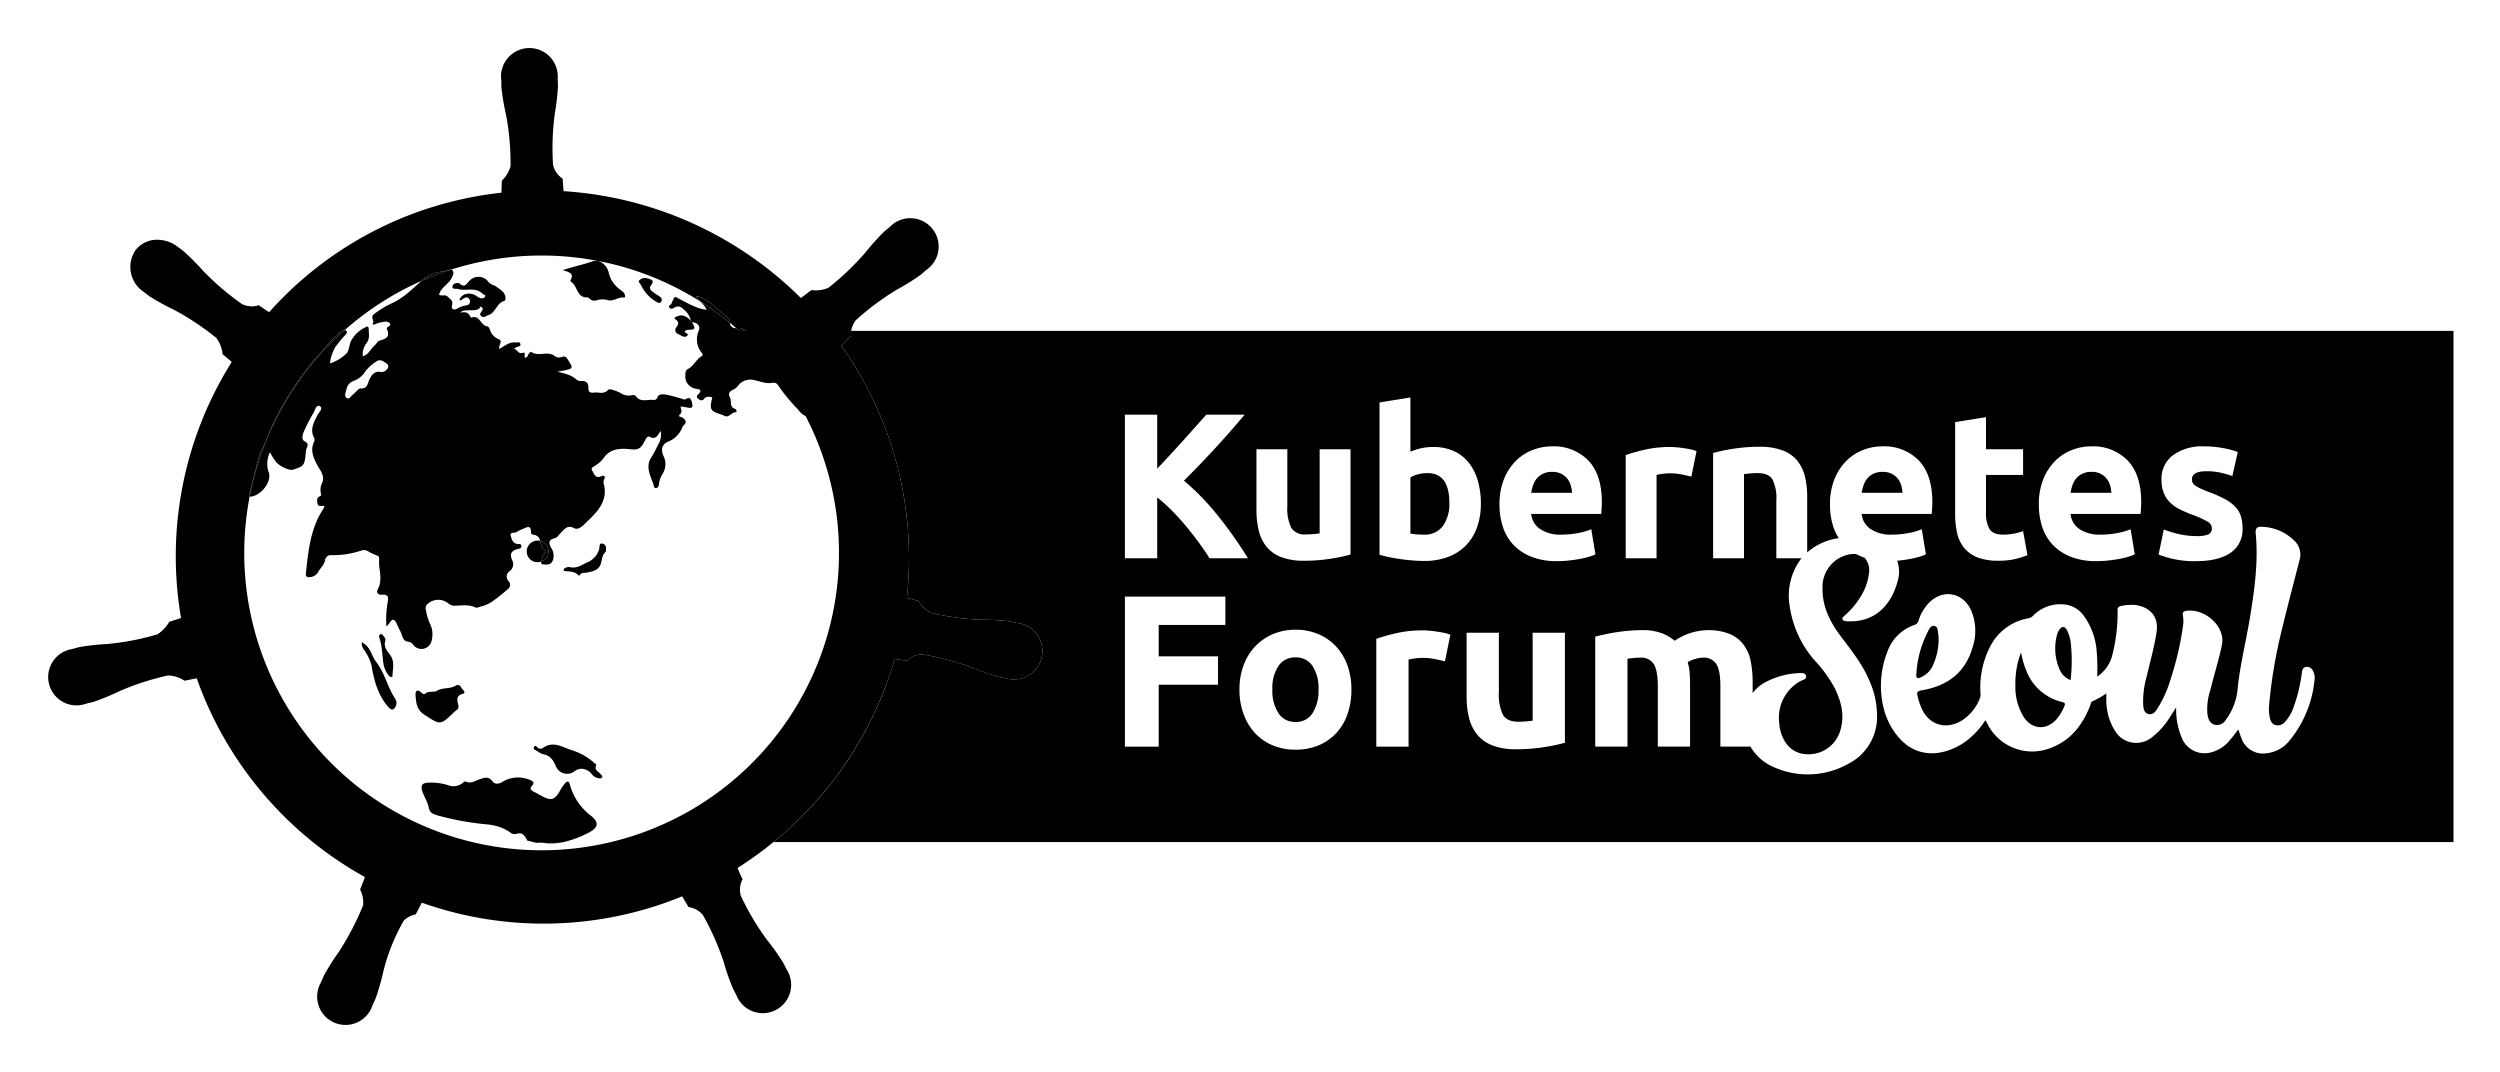 <svg xmlns="http://www.w3.org/2000/svg" role="img" viewBox="-3.33 -7.83 589.16 252.66"><path d="M81.915 143.532c2.074.964 2.221 3.091 3.334 4.514 2.113 2.701 2.757 6.151 4.656 8.96a1.845 1.845 0 01-.427 2.206c-.475.498-1.099-.171-1.522-.685-2.308-2.799-3.157-6.087-3.753-9.604a11.628 11.628 0 00-1.698-3.579 2.548 2.548 0 01-.59-1.813zm7.246 7.707c.072.224-.014.456-.245.471a.7.7 0 01-.537-.237 6.414 6.414 0 01-1.289-2.555c-.358-2.156-.299-4.377-1.023-6.476-.11-.318-.082-.678.286-.815.296-.111.474.162.645.366.281.336.618.758.486 1.146-.454 1.334.305 2.327.994 3.189 1.235 1.546.807 3.225.683 4.911zm243.064-33.073a5.228 5.228 0 004.492-2.051 8.917 8.917 0 001.514-5.42v0q0-7.032-5.176-7.032a8.598 8.598 0 00-2.222.293 6.339 6.339 0 00-1.783.733v13.233q.537.098 1.367.171.83.073 1.807.073zm112.479-11.67a4.532 4.532 0 00-.83-1.563 4.432 4.432 0 00-1.416-1.123 4.614 4.614 0 00-2.124-.44 4.891 4.891 0 00-2.1.415 4.344 4.344 0 00-1.465 1.099 4.934 4.934 0 00-.903 1.587 10.414 10.414 0 00-.464 1.831h9.62a7.624 7.624 0 00-.317-1.806zm-77.884 0a4.509 4.509 0 00-.829-1.563 4.433 4.433 0 00-1.416-1.123 4.616 4.616 0 00-2.125-.44 4.889 4.889 0 00-2.099.415 4.332 4.332 0 00-1.465 1.099 4.934 4.934 0 00-.903 1.587 10.414 10.414 0 00-.464 1.831h9.62a7.502 7.502 0 00-.319-1.806zM481.308 161.679a12.193 12.193 0 001.844-3.041c.334-.709.067-.884-.586-1.049a12.006 12.006 0 01-8.078-6.675 20.751 20.751 0 01-1.527-5.003 19.977 19.977 0 00-1.333 7.618 13.508 13.508 0 001.983 7.642c1.978 2.956 5.318 3.16 7.697.507zm-33.03-10.513c-.058.83.256.932.908.689a5.458 5.458 0 002.853-2.582 14.496 14.496 0 001.485-6.438 7.862 7.862 0 00-.072-1.186c-.149-.735-.02-1.795-.924-1.96-.873-.16-1.248.798-1.6 1.469a24.925 24.925 0 00-2.65 10.008zm36.353 1.284v0a38.327 38.327 0 00.089-8.279 9.468 9.468 0 00-.898-3.426c-.558-1.062-1.297-1.08-1.914-.06a4.249 4.249 0 00-.48 1.123 12.305 12.305 0 00.495 7.828 4.674 4.674 0 002.708 2.814zm9.294-45.956a4.531 4.531 0 00-.83-1.563 4.432 4.432 0 00-1.416-1.123 4.614 4.614 0 00-2.124-.44 4.891 4.891 0 00-2.1.415 4.344 4.344 0 00-1.465 1.099 4.935 4.935 0 00-.903 1.587 10.416 10.416 0 00-.464 1.831h9.62a7.623 7.623 0 00-.317-1.806zm-191.942 55.815a4.554 4.554 0 004.006-2.067 9.813 9.813 0 001.404-5.588 9.564 9.564 0 00-1.404-5.537 4.59 4.59 0 00-4.006-2.015 4.653 4.653 0 00-4.031 2.015 9.426 9.426 0 00-1.429 5.537 9.67 9.67 0 001.429 5.588 4.615 4.615 0 004.031 2.067z"/><path d="M194.915 73.602a86.429 86.429 0 0115.462 59.47l2.706.709a7.478 7.478 0 002.945 2.809 62.203 62.203 0 0011.979 1.635 56.159 56.159 0 016.388.342c.559.087 1.375.289 1.946.405a6.676 6.676 0 011.211.242h-0a6.676 6.676 0 01-3.82 12.795l-.095-.012c-.044-.01-.086-.029-.132-.041-.555-.106-1.243-.208-1.727-.321a55.364 55.364 0 01-6.03-2.143 62.221 62.221 0 00-11.688-3.098 5.26 5.26 0 00-3.681 1.482c-.49-.086-1.995-.307-2.859-.421a86.544 86.544 0 01-28.578 43.163h395.925V70.151H197.267a5.227 5.227 0 00-.054 1.274c-.358.349-1.628 1.536-2.298 2.178zm90.534 65.847h-15.717v7.399H283.714v6.685h-13.982v14.594h-7.961v-35.363h23.678zm231.401-24.385a20.597 20.597 0 00-3.272-1.489 33.141 33.141 0 01-3.101-1.318 9.099 9.099 0 01-2.368-1.636 6.61 6.61 0 01-1.514-2.271 8.389 8.389 0 01-.537-3.174 6.862 6.862 0 012.686-5.713 11.683 11.683 0 017.374-2.099 23.713 23.713 0 014.492.415 21.026 21.026 0 013.418.904l-1.269 5.664a26.758 26.758 0 00-2.76-.781 15.001 15.001 0 00-3.344-.342q-3.419 0-3.418 1.904a1.96 1.96 0 00.147.781 1.66 1.66 0 00.586.659 8.135 8.135 0 001.197.687q.756.37 1.928.812a29.989 29.989 0 013.955 1.748 9.475 9.475 0 012.466 1.86 5.758 5.758 0 011.269 2.217 9.819 9.819 0 01.366 2.825 6.511 6.511 0 01-2.856 5.75q-2.856 1.948-8.081 1.948a22.768 22.768 0 01-8.839-1.562l1.221-5.909a23.808 23.808 0 003.809 1.147 18.485 18.485 0 003.859.415 7.253 7.253 0 002.831-.391 1.509 1.509 0 00.83-1.513 1.857 1.857 0 00-1.074-1.539zm-38.648-9.961a12.792 12.792 0 012.759-4.273 11.47 11.47 0 013.93-2.588 12.313 12.313 0 014.566-.879 11.353 11.353 0 018.643 3.344q3.173 3.346 3.174 9.839c0 .423-.018.888-.049 1.392q-.049.757-.098 1.343h-16.505a4.836 4.836 0 002.1 3.565 8.439 8.439 0 004.98 1.318 21.057 21.057 0 003.931-.366 14.8 14.8 0 003.15-.903l.976 5.908a9.939 9.939 0 01-1.562.586 20.834 20.834 0 01-2.174.513q-1.197.218-2.563.366a25.614 25.614 0 01-2.735.145 16.18 16.18 0 01-6.03-1.025 11.742 11.742 0 01-4.249-2.807 11.144 11.144 0 01-2.49-4.224 16.738 16.738 0 01-.805-5.274 15.682 15.682 0 011.05-5.982zm-20.778-13.453l7.276-1.172v7.568h8.741v6.055h-8.741v9.033a7.185 7.185 0 00.805 3.662q.805 1.368 3.248 1.367a13.94 13.94 0 002.417-.22 12.459 12.459 0 002.271-.61l1.025 5.664a20.542 20.542 0 01-2.929.927 17.123 17.123 0 01-3.955.39 13.024 13.024 0 01-4.932-.805 7.728 7.728 0 01-3.125-2.245 8.351 8.351 0 01-1.636-3.492 20.576 20.576 0 01-.464-4.541zm3.745 44.303a12.261 12.261 0 01.356 8.798c-1.723 6.01-6.005 9.095-11.961 10.098-.967.163-1.246.395-.986 1.374a15.795 15.795 0 001.175 3.358c1.884 3.577 5.651 4.556 9.248 2.394a11.006 11.006 0 004.276-5.277 3.002 3.002 0 00.106-1.334 21.254 21.254 0 012.133-10.511 12.534 12.534 0 019.278-6.999 2.056 2.056 0 001.114-.699 8.962 8.962 0 017.453-2.509 6.341 6.341 0 014.407 2.675 16.312 16.312 0 013.036 8.595 46.977 46.977 0 01.099 5.699 8.478 8.478 0 003.577-5.135 39.617 39.617 0 001.228-10.372c-.037-.737.241-1.059.919-1.158a12.077 12.077 0 013.186-.211c2.971.35 5.683 2.293 5.088 6.332-.534 3.626-1.557 7.136-2.378 10.695a21.222 21.222 0 00-.796 6.086c.062.995.027 2.266 1.245 2.577 1.199.305 1.804-.788 2.353-1.634a27.583 27.583 0 002.828-6.402 72.681 72.681 0 002.968-12.69 7.22 7.22 0 00-.022-2.453c-.142-.719.125-1.045.872-1.14 4.379-.559 9.232 3.715 8.322 8.079-.748 3.588-1.865 7.059-2.721 10.605a13.908 13.908 0 00-.672 5.827c.193 1.058.554 2.037 1.702 2.349a2.418 2.418 0 002.637-1.196 14.233 14.233 0 002.745-7.154c.562-5.696 1.986-11.238 2.911-16.869 1.082-6.582 2.013-13.17 1.364-19.862-.117-1.21.296-1.637 1.473-1.576a11.434 11.434 0 017.719 3.361 4.531 4.531 0 011.084 4.678c-1.401 5.488-2.853 10.964-4.174 16.471a115.709 115.709 0 00-2.939 17.479 10.186 10.186 0 00.123 2.824c.16.809.413 1.64 1.338 1.913a2.248 2.248 0 002.322-.793 9.641 9.641 0 001.962-3.388 37.233 37.233 0 001.966-8.122c.098-.647.235-1.262.971-1.4a1.56 1.56 0 011.679.988 3.552 3.552 0 01.319 2.285 26.455 26.455 0 01-5.742 13.924 8.082 8.082 0 01-5.651 3.17 5.376 5.376 0 01-5.825-3.593c-.264-.627-.451-1.285-.711-2.038-.712.902-1.327 1.761-2.022 2.548a8.283 8.283 0 01-5.213 3.021 5.779 5.779 0 01-6.122-3.626 17.197 17.197 0 01-1.3-7.142c-.673 1.048-1.193 1.894-1.749 2.717a16.809 16.809 0 01-3.884 4.263 5.831 5.831 0 01-8.857-1.571 13.471 13.471 0 01-1.97-7.029c-.024-.491-.003-.984-.003-1.656a22.063 22.063 0 01-3.265 1.844c-.391.159-.406.685-.556 1.062-1.724 4.36-4.344 7.923-8.846 9.747a11.812 11.812 0 01-15.413-5.615c-.113-.213-.233-.424-.414-.754a18.352 18.352 0 01-5.634 5.685c-5.896 3.491-12.297 3-16.418-3.845a17.208 17.208 0 01-2.21-5.973 21.8 21.8 0 011.167-11.99 10.187 10.187 0 016.346-6.295 1.493 1.493 0 001.011-1.1 10.56 10.56 0 012.33-4.018c3.24-3.428 8.026-2.672 10.017 1.607zm-81.384-36.539a43.911 43.911 0 014.614-1.294 26.624 26.624 0 015.934-.61q.585 0 1.416.073.828.073 1.66.195.83.122 1.66.293a7.894 7.894 0 011.416.415l-1.221 6.006q-.977-.244-2.294-.513a14.261 14.261 0 00-2.833-.268 13.214 13.214 0 00-1.636.122 9.599 9.599 0 00-1.44.268v19.63h-7.276zm-2.152 41.745q1.455-.229 2.986-.357 1.531-.127 3.01-.128a12.661 12.661 0 014.72.74 10.665 10.665 0 012.986 1.76 14.222 14.222 0 017.655-2.501 13.407 13.407 0 015.281.893 7.959 7.959 0 013.291 2.526 9.565 9.565 0 011.684 3.878 25.063 25.063 0 01.459 5.001v2.547a9.116 9.116 0 013.752-2.945 18.498 18.498 0 016.875-1.764c.705-.018 1.738-.185 1.956.626.216.808-.806.98-1.392 1.279a9.848 9.848 0 00-4.935 9.739 10.78 10.78 0 00.211 1.585c.838 3.653 3.136 5.779 6.322 5.876a7.774 7.774 0 007.854-5.533c1.111-3.575.258-6.896-1.332-10.109a31.598 31.598 0 00-4.607-6.373 24.554 24.554 0 01-5.971-12.889 14.417 14.417 0 012.783-11.278h-5.935v-13.624a9.808 9.808 0 00-.928-4.981q-.928-1.465-3.466-1.465-.783 0-1.661.073-.879.073-1.562.171v19.825h-7.276l0-24.806a40.622 40.622 0 014.784-1.001 39.332 39.332 0 016.153-.464 14.991 14.991 0 015.444.855 8.192 8.192 0 013.443 2.417 9.448 9.448 0 011.806 3.711 19.775 19.775 0 01.537 4.785v13.127a14.224 14.224 0 017.439-3.367 11.127 11.127 0 01-1.263-2.631 16.738 16.738 0 01-.805-5.274 15.682 15.682 0 011.05-5.982 12.793 12.793 0 012.759-4.273 11.471 11.471 0 013.93-2.588 12.313 12.313 0 014.566-.879 11.353 11.353 0 018.643 3.344q3.172 3.346 3.174 9.839c0 .423-.018.888-.049 1.392q-.049.757-.098 1.343H435.401a4.836 4.836 0 002.1 3.565 8.439 8.439 0 004.98 1.318 21.057 21.057 0 003.931-.366 14.799 14.799 0 003.15-.903l.976 5.908a9.938 9.938 0 01-1.562.586 20.826 20.826 0 01-2.174.513q-1.197.218-2.563.366c-.157.017-.314.024-.471.038a7.844 7.844 0 01.118 4.828c-1.606 5.866-5.426 9.569-11.429 9.47a5.078 5.078 0 01-.738-.039c-.319-.052-.691-.092-.827-.434-.153-.383.181-.6.419-.812a19.621 19.621 0 003.683-4.287 13.143 13.143 0 002.111-5.723 4.331 4.331 0 00-1.08-3.743c-.183-.061-.369-.109-.55-.177a11.722 11.722 0 01-1.358-.632 6.08 6.08 0 00-2.08.164 7.783 7.783 0 00-5.866 7.732c-.094 4.279 1.652 7.913 4.127 11.23 2.505 3.359 5.167 6.602 6.836 10.503a20.405 20.405 0 011.886 8.344 12.358 12.358 0 01-6.602 11.35 19.545 19.545 0 01-17.471.988 11.628 11.628 0 01-5.749-4.943h-7.097v-14.237q0-3.674-.945-5.205a3.501 3.501 0 00-3.24-1.53 6.843 6.843 0 00-1.71.306 6.635 6.635 0 00-1.811.766 11.655 11.655 0 01.459 2.475q.101 1.3.102 2.781v14.645h-7.603v-14.237q0-3.674-.944-5.205a3.502 3.502 0 00-3.241-1.53q-.715 0-1.479.076-.766.077-1.48.179v20.717h-7.603v-25.923q.968-.255 2.271-.536 1.3-.279 2.755-.51zm-26.536-36.056a12.815 12.815 0 012.76-4.273 11.464 11.464 0 013.931-2.588 12.301 12.301 0 014.565-.879 11.351 11.351 0 018.643 3.344q3.173 3.346 3.174 9.839c0 .423-.018.888-.049 1.392q-.049.757-.098 1.343h-16.505a4.832 4.832 0 002.1 3.565 8.441 8.441 0 004.981 1.318 21.043 21.043 0 003.93-.366 14.822 14.822 0 003.15-.903l.976 5.908a9.938 9.938 0 01-1.562.586 20.83 20.83 0 01-2.174.513q-1.197.218-2.564.366a25.572 25.572 0 01-2.733.145 16.18 16.18 0 01-6.03-1.025 11.742 11.742 0 01-4.249-2.807 11.144 11.144 0 01-2.49-4.224 16.739 16.739 0 01-.805-5.274 15.707 15.707 0 011.049-5.982zm-.229 55.523q.97 1.635 3.624 1.633.816 0 1.734-.076.918-.077 1.633-.179v-20.718h7.604v25.923a42.204 42.204 0 01-5.001 1.046 41.037 41.037 0 01-6.43.485 15.243 15.243 0 01-5.689-.919 8.628 8.628 0 01-3.598-2.576 10.045 10.045 0 01-1.888-3.955 21.223 21.223 0 01-.561-5.051v-14.952h7.603v14.033a10.872 10.872 0 00.969 5.307zM321.776 87.012l7.275-1.172v12.793a13.642 13.642 0 012.54-.83 13.054 13.054 0 012.832-.293 11.596 11.596 0 014.834.952 9.46 9.46 0 013.516 2.71 12.181 12.181 0 012.149 4.224 19.27 19.27 0 01.733 5.493 16.234 16.234 0 01-.904 5.567 11.752 11.752 0 01-2.612 4.248 11.48 11.48 0 01-4.199 2.71 15.776 15.776 0 01-5.665.953c-.879 0-1.799-.043-2.759-.123q-1.441-.122-2.832-.317-1.392-.196-2.661-.463-1.271-.269-2.246-.562zm-.759 55.703a45.807 45.807 0 014.822-1.352 27.783 27.783 0 016.2-.638q.612 0 1.48.077c.578.05 1.156.12 1.735.204q.867.127 1.734.306a8.229 8.229 0 011.48.434l-1.276 6.277q-1.021-.255-2.398-.536a14.901 14.901 0 00-2.96-.281 13.85 13.85 0 00-1.71.128 10.04 10.04 0 00-1.505.281v20.513h-7.603zm-28.246-44.668h7.276v13.428a10.408 10.408 0 00.928 5.079 3.689 3.689 0 003.467 1.562q.78 0 1.66-.073.879-.073 1.562-.171v-19.825h7.276l0 24.806a40.839 40.839 0 01-4.786 1.001 39.404 39.404 0 01-6.152.463 14.606 14.606 0 01-5.444-.878 8.255 8.255 0 01-3.443-2.466 9.605 9.605 0 01-1.806-3.784 20.32 20.32 0 01-.538-4.834zm3.93 43.546a13.462 13.462 0 015.282-1.021 13.606 13.606 0 015.333 1.021 12.129 12.129 0 014.159 2.857 12.995 12.995 0 012.705 4.439 16.429 16.429 0 01.969 5.766 17.447 17.447 0 01-.919 5.792 12.575 12.575 0 01-2.653 4.49 11.919 11.919 0 01-4.159 2.883 13.87 13.87 0 01-5.434 1.021 13.732 13.732 0 01-5.384-1.021 11.915 11.915 0 01-4.159-2.883 13.182 13.182 0 01-2.705-4.49 16.611 16.611 0 01-.969-5.792 16.039 16.039 0 01.995-5.766 13.087 13.087 0 012.756-4.439 12.38 12.38 0 014.185-2.858zM261.764 89.893h7.618V102.611q2.937-3.086 5.969-6.455 3.03-3.368 5.598-6.263h9.04q-3.454 4.114-6.95 7.911-3.494 3.797-7.357 7.642a58.05 58.05 0 017.833 8.035 100.264 100.264 0 017.254 10.252h-9.056q-1.029-1.652-2.425-3.571-1.396-1.917-3.009-3.867-1.612-1.948-3.375-3.736a36.071 36.071 0 00-3.523-3.159v14.333H261.764zm-102.08-3.066c-.191-.715-.592-1.104-1.254-.669-.486.32-.774.058-1.169-.054-1.185-.337-2.372-.686-3.579-.921-.732-.142-1.77-.191-2.036.532-.342.934-.847.664-1.464.677-1.339.029-2.756.519-3.731-.956-.113-.171-.633-.201-.908-.115a3.486 3.486 0 01-2.72-.587c-.897-.434-2.525-1.056-2.828-.711-1.052 1.194-2.162.503-3.246.663-1.074.158-1.43-.235-1.417-1.129.018-1.193-.531-1.646-1.672-1.607a1.588 1.588 0 01-1.062-.261c-1.178-1.151-2.732-1.431-4.547-1.941.598-.107.854-.151 1.109-.199 2.718-.513 2.681-.519 1.257-2.76-.392-.616-.71-.69-1.273-.521a1.811 1.811 0 01-1.708-.145c-1.653-1.405-3.819.205-5.505-.995-.22-.156-.545.229-.713.527-.193.343-.266.838-.844.785-.202-.397.206-1.369-.392-1.15-1.254.458-1.334-.776-2.227-.971.34-.175.484-.244.623-.323.374-.212 1.135-.117.91-.834-.159-.509-.741-.236-1.147-.283-1.504-.172-2.56.842-3.76 1.525-.349-.859.971-1.935-.261-2.337a3.312 3.312 0 01-1.979-2.197c-.151-.384-.34-.76-.696-.809-1.519-.21-1.75-2.818-3.791-2.02a.956.956 0 01-.152-.261c-.417-1.001-1.236-1.19-2.378-.911a1.642 1.642 0 011.342-.537c1.045-.156 2.167.178 3.131-.426.199-.125.122-.708.606-.31l.011.008a.503.503 0 01.116.701c-.241.439-.835.89-.215 1.39.568.458 1.08-.088 1.626-.257 1.755-.541 1.919-2.817 3.742-3.335.435-.124.369-.951.142-1.478-.385-.894-1.224-1.314-1.948-1.863-.595-.451-1.407-.504-1.897-1.152a2.882 2.882 0 00-4.5-.232c-.594.591-1.116 1.768-2.329.586-.255-.249-1.484-.081-1.627.59-.2.937.759.562 1.251.72 1.914.614 4.202-.617 5.886 1.201.171.184.712.058.547.547a.764.764 0 01-.794.444c-.634-.003-1.067-.466-1.585-.735-1.545-.801-3.311-.237-3.676 1.181.381.14.587-.187.85-.334.429-.241.834-.535 1.311-.105a.971.971 0 01.312.868c-.055.645-.556.726-1.03.82a6.049 6.049 0 00-1.954.716c-.93.554-1.485.018-1.249-.797.319-1.101-.367-1.298-.915-1.906-.694-.771-1.559-.091-2.144-.568.472-1.742 2.24-2.429 2.972-3.909.277-.561.665-1.245.205-1.801a.55.55 0 00-.313-.197 69.546 69.546 0 00-6.972 2.652c-2.078 1.794-3.979 3.784-6.553 5.071a22.92 22.92 0 00-4.773 2.862c-.847.725.469 1.631-.32 2.291a1.696 1.696 0 00.599.056 8.173 8.173 0 011.037-.405c.833-.11 1.83-.568 2.47.091.613.632-.874.88-.658 1.35.901 1.966-.294 2.391-1.789 2.801-.394.108-.628.717-.998 1.019-.965.785-1.376 2.174-2.869 2.632a4.342 4.342 0 01.871-3.092c.849-1.07.524-2.24.51-3.397-.005-.443-.255-.608-.616-.4a7.456 7.456 0 00-3.559 3.326c-.439 1.002-.443 2.359-1.117 2.989a10.03 10.03 0 01-3.834 2.264 9.769 9.769 0 011.266-3.841 25.853 25.853 0 012.442-2.945c.247-.305.46-.632.053-.975a.669.669 0 00-.22-.126 69.974 69.974 0 00-22.471 39.3c2.444-.003 5.239-3.363 4.537-5.624a6.193 6.193 0 01.272-4.86 14.096 14.096 0 001.274 2.114c.81 1.13 3.22 2.292 4.133 2.005 2.568-.807 2.74-1.031 2.994-3.794a4.081 4.081 0 01.23-1.257c.315-.715.442-1.159-.472-1.639-.703-.369-.583-1.258-.294-2.039a37.431 37.431 0 012.414-4.72c.349-.647.625-1.975 1.458-1.508.88.493-.192 1.385-.516 2.029-.873 1.737-1.898 3.413-.829 5.438a1.024 1.024 0 01-.025.934c-.892 1.92-.214 3.608.685 5.323.691 1.318 1.904 2.555 1.279 4.242a3.757 3.757 0 00-.351 2.587c.1.3.089.523-.212.66-.858.389-.726 1.109-.561 1.791.215.885 1.108.266 1.609.577a2.596 2.596 0 01-.19.519c-3.02 4.497-3.579 9.68-4.126 14.86-.06.57-.262 1.478.82 1.317a2.372 2.372 0 001.922-1.031c.523-1.041 1.534-1.773 1.742-3.026A1.326 1.326 0 0174.679 123a21.132 21.132 0 007.333-1.147 1.975 1.975 0 011.243.149 14.543 14.543 0 002.293 1.101c.473.096.499.607.476 1.073a9.882 9.882 0 00.057 1.76c.224 1.703.512 3.371-.344 5.036-.458.891.012 1.42 1.057 1.348 1.079-.075 1.489.336 1.285 1.499a23.977 23.977 0 00-.347 5.994 6.018 6.018 0 00.601-.651c.713-1.145 1.238-1.377 1.881.126.26.607.581 1.219.88 1.822.422.849.463 2.152 1.744 2.283a1.657 1.657 0 011.237.767 2.414 2.414 0 002.752.794 2.528 2.528 0 001.609-2.032 5.593 5.593 0 00-.506-3.901 13.157 13.157 0 01-.887-3.083 1.332 1.332 0 01.416-1.455 3.751 3.751 0 014.84-.14 2.195 2.195 0 001.438.575c1.657-.024 3.337-.367 4.944.397.391.186.825-.093 1.242-.186a8.349 8.349 0 002.64-1.126 39.588 39.588 0 003.664-2.897 1.279 1.279 0 00.301-1.973 1.536 1.536 0 01.268-2.379 2.007 2.007 0 00.557-2.592c-.583-1.373-.25-2.133 1.143-2.56.419-.128 1.101-.135 1.041-.785-.053-.576-.642-.392-1.044-.468-1.034-.195-1.254-1.178-1.459-1.913-.252-.904.753-.609 1.224-.825.486-.224.938-.531 1.438-.711.913-.328 2.14-1.348 2.122.819-.003.318.317.445.575.469a1.695 1.695 0 011.557 1.449 2.539 2.539 0 01.242 4.89c-.063.312.043.61.427.645.961.087 1.987.177 2.372-1.075a3.193 3.193 0 00-.402-2.76c-.606-.989-.764-1.971.753-2.314.71-.16.977-.777 1.43-1.217.876-.85 1.575-2.059 3.229-1.164.748.405 1.643-.206 2.29-.832.461-.447.924-.892 1.383-1.343 2.233-2.197 4.111-4.53 3.36-8a1.731 1.731 0 01.028-1.389c.369-.641-.09-.981-.675-.69-1.426.709-1.701-.628-2.143-1.282-.513-.759.482-.974.924-1.355a7.769 7.769 0 001.667-1.491c1.594-2.575 4.432-2.439 6.583-2.197 2.067.233 2.467-.677 3.145-1.889.291-.521.638-1.362 1.195-1.071 1.387.723 1.891-.202 2.593-1.413a4.548 4.548 0 01-.328 2.827c-.629 1.12-1.123 2.309-1.837 3.392-1.485 2.249-.244 4.335.492 6.436.115.328.084.883.573.847.473-.035.695-.529.71-.952a5.827 5.827 0 01.938-2.537 4.239 4.239 0 00.141-4.054c-.666-1.421-.414-2.706.978-3.362a5.914 5.914 0 003.47-3.44.995.995 0 01.259-.404c.879-.798.5-1.347-.302-1.901-.227-.157-1.16-.114-.509-.74.64-.615.155-1.177.137-1.847.452.066.872.102 1.28.193 1.503.332 1.711.118 1.328-1.317zm-71.632-7.921a1.68 1.68 0 01-1.928.889c-1.348-.176-2.135 1.076-2.576 2.255-.35.936-.495 1.706-1.868 1.669-.628-.017-1.249 1.044-1.939 1.521-.431.297-.761 1.169-1.403.692-.59-.439-.226-1.187-0-2.081a2.494 2.494 0 011.646-1.899 5.486 5.486 0 002.883-2.412 10.316 10.316 0 012.396-2.114c.863-.695 1.597-.224 2.323.279.43.298.786.69.466 1.201z"/><path d="M101.808 55.987c-.525.104-1.057.17-1.58.283a8.161 8.161 0 00-3.725 1.672c-.161.135-.319.273-.478.41a69.546 69.546 0 016.972-2.652c-.364-.081-.802.21-1.189.287zM77.968 69.92a.673.673 0 00-.668.13 7.035 7.035 0 00-.732.629A74.669 74.669 0 0061.435 91.172c-1.299 2.531-2.008 5.321-3.536 7.741l-2.603 10.309c.066.005.134-.003.201-.003a69.974 69.974 0 0122.471-39.3zM123.095 190.808a8.379 8.379 0 011.438-.019 13.556 13.556 0 004.913-.171H122.345z"/><path d="M135.727 184.255a13.726 13.726 0 01-4.794-7.316c-.222-.721-.519-.712-1.006-.281a10.622 10.622 0 00-1.506 2.271c-1.167 1.73-1.863 1.931-3.747 1.002-.72-.355-1.405-.782-2.127-1.134-.744-.363-1.19-.737-.43-1.533.302-.316.462-.682-.085-1.054a7.017 7.017 0 00-6.928.2c-.727.506-1.847.643-2.271.011a2.938 2.938 0 00-.269-.332c-.918-1.03-1.931-.587-2.981-.232-.993.336-1.898 1.055-3.044.524a.638.638 0 00-.722.215 3.436 3.436 0 01-3.616.586 13.731 13.731 0 00-4.612-.565c-1.128.08-1.921.364-1.424 1.934.424 1.341 1.261 2.524 1.515 3.852.248 1.293.981 1.598 2.013 1.91A67.162 67.162 0 00111.7 186.474c.292.024.578.08.865.128a10.786 10.786 0 014.241 1.657 1.659 1.659 0 001.485.451c1.528-.542 2.097.438 2.617 1.547l1.437.363h7.101a24.005 24.005 0 005.883-2.194c2.478-1.254 2.574-2.545.398-4.17zm34.612-114.767a1.401 1.401 0 01-.176.009c.251.218.506.432.754.653h1.48a2.386 2.386 0 00-2.058-.663zm-1.668-1.5a.932.932 0 00-.362-.839c-2.012-1.51-3.683-3.46-5.954-4.632-.466-.241-.907-.721-1.676-.403a6.446 6.446 0 00.895 1.014 70.293 70.293 0 017.099 5.096 1.397 1.397 0 01-.003-.236z"/><path d="M237.552 139.215h0a6.676 6.676 0 00-1.211-.242c-.571-.115-1.387-.317-1.946-.405a56.159 56.159 0 00-6.388-.342 62.203 62.203 0 01-11.979-1.635 7.478 7.478 0 01-2.945-2.809l-2.706-.709a86.429 86.429 0 00-15.462-59.47c.67-.642 1.94-1.829 2.298-2.178a5.547 5.547 0 011.146-3.799 62.248 62.248 0 019.702-7.215 55.3 55.3 0 005.438-3.372c.42-.33.992-.85 1.432-1.221a6.686 6.686 0 10-8.561-10.175c-.444.37-1.049.856-1.443 1.217a55.204 55.204 0 00-4.269 4.766 62.31 62.31 0 01-8.746 8.353 7.392 7.392 0 01-4.022.547l-2.482 1.875a87.173 87.173 0 00-55.913-25.181c-.085-.882-.204-2.481-.241-2.964a5.27 5.27 0 01-2.259-3.266 62.304 62.304 0 01.428-12.083 55.335 55.335 0 00.735-6.345c.006-.536-.046-1.314-.062-1.892a6.686 6.686 0 10-13.299.365c.002.063.017.122.021.185.009.552-0 1.22.03 1.702a55.926 55.926 0 001.078 6.301 62.211 62.211 0 011.066 12.039 7.252 7.252 0 01-2.066 3.496l-.082 2.818A86.769 86.769 0 00102.875 39.748a85.565 85.565 0 00-42.774 25.992q-1.236-.804-2.45-1.64a5.254 5.254 0 01-3.959-.276 62.082 62.082 0 01-9.183-7.858 55.57 55.57 0 00-4.501-4.53c-.414-.336-1.046-.792-1.51-1.14a7.928 7.928 0 00-4.682-1.624A6.408 6.408 0 0028.581 51.16a7.05 7.05 0 001.9 9.759l.104.07c.444.344.992.785 1.404 1.069a55.549 55.549 0 005.6 3.078 62.044 62.044 0 0110.075 6.685 7.391 7.391 0 011.441 3.799l2.18 1.846a86.076 86.076 0 00-11.95 60.351l-2.762.885a9.196 9.196 0 01-2.78 2.956 62.08 62.08 0 01-11.866 2.286 55.579 55.579 0 00-6.366.686c-.508.108-1.212.307-1.764.461l-.058.014-.094.031a6.676 6.676 0 103.303 12.878l.099-.018c.044-.011.081-.034.125-.043.545-.139 1.231-.29 1.71-.434a56.082 56.082 0 005.903-2.447 62.3 62.3 0 0111.501-3.724 7.376 7.376 0 013.859 1.247l2.886-.574a86.562 86.562 0 0039.639 46.842l-1.133 2.932a6.601 6.601 0 01.695 3.745 64.981 64.981 0 01-5.727 10.977 55.442 55.442 0 00-3.422 5.409c-.251.508-.566 1.284-.806 1.816a6.68 6.68 0 1012.161 5.373l.011-.013-0-.016c.238-.527.577-1.219.777-1.711a54.996 54.996 0 001.755-6.146 46.52 46.52 0 014.827-12.084 5.406 5.406 0 012.828-1.476l1.434-2.766a86.082 86.082 0 0061.365-1.498c.443.742 1.269 2.161 1.487 2.519a5.256 5.256 0 013.451 1.972 61.953 61.953 0 014.867 11.057 55.606 55.606 0 002.094 6.042c.229.486.599 1.168.868 1.683a6.683 6.683 0 1011.868-6.007c-.268-.518-.638-1.276-.915-1.766a55.251 55.251 0 00-3.708-5.204 62.06 62.06 0 01-6.18-10.397 5.224 5.224 0 01.405-3.937 22.876 22.876 0 01-1.18-2.653 87.1 87.1 0 0037.03-49.252c.864.114 2.369.335 2.859.421a5.26 5.26 0 013.681-1.482 62.221 62.221 0 0111.688 3.098 55.364 55.364 0 006.03 2.143c.484.113 1.172.214 1.727.321.046.011.088.031.132.041l.095.012a6.676 6.676 0 003.82-12.795zm-96.927 51.404a70.062 70.062 0 01-85.127-81.399c-.067 0-.134.008-.201.003l2.603-10.309c1.527-2.42 2.237-5.21 3.536-7.741A74.669 74.669 0 0176.569 70.679a7.035 7.035 0 01.732-.629.673.673 0 01.668-.13 70.108 70.108 0 0118.057-11.569c.159-.137.316-.276.478-.41a8.161 8.161 0 013.725-1.672c.523-.113 1.055-.179 1.58-.283.387-.076.825-.368 1.189-.287a70.084 70.084 0 0134.47-2.059 2.315 2.315 0 01.243.043 69.628 69.628 0 0123.864 9.445 6.446 6.446 0 01-.895-1.014c.769-.318 1.21.162 1.676.403 2.271 1.172 3.942 3.122 5.954 4.632a.932.932 0 01.362.839 1.397 1.397 0 00.003.236c.505.414.996.845 1.489 1.273a1.401 1.401 0 00.176-.009 2.386 2.386 0 012.058.663h-1.48c-.248-.221-.503-.435-.754-.653a1.309 1.309 0 01-1.489-1.273 70.293 70.293 0 00-7.099-5.096 6.048 6.048 0 011.644 2.06c-2.46-.303-4.37-1.528-6.324-2.503-1.275-.636-1.138-.911-1.788.551a5.111 5.111 0 01-.258.575c-.169.28-.808.383-.424.858.318.394.78.277 1.161.004a1.515 1.515 0 012.042.297 4.629 4.629 0 011.841 2.744l.268.439c1.33-.046 2.021.91 1.626 1.875-.018.04-.028.082-.046.122a5.077 5.077 0 00.739 5.202c.384.518.138.644-.162.836-1.227.787-1.774 2.28-3.124 2.951-.53.263-.594.832-.586 1.402q-.008.067-.013.134a2.929 2.929 0 002.717 3.127c.69.134 1.239.36.494 1.112-.362.365-.764.7-.221 1.179.418.369.966.678 1.402.105.587-.771 1.256-.508 1.969-.394-.694 2.915-.522 3.224 2.222 4.091a1.771 1.771 0 01.447.179c1.238.82 1.862-.886 2.965-.747.132.017.098-.706-.203-.785-1.508-.395-.782-1.812-1.26-2.679-.822-1.491.722-1.687 1.463-2.311a6.11 6.11 0 00.529-.604 3.633 3.633 0 013.789-1.179c1.41.287 2.816.939 4.356.584a1.325 1.325 0 011.312.776 42.178 42.178 0 004.605 5.563 4.834 4.834 0 001.781 1.558 70.065 70.065 0 01-45.913 100.369z"/><path d="M136.282 53.765c-2.13.771-4.358 1.167-6.997 2.079 1.567.462 2.764.779 1.822 2.344-.048.079.067.348.176.416 1.522.95 1.269 3.758 3.809 3.647a.605.605 0 01.417.219 1.689 1.689 0 001.899.431 4.574 4.574 0 012.384-.032c1.418.469 2.524-.744 3.882-.589.417.048.326-.423.213-.742-.193-.543-.647-.79-1.081-1.117a6.982 6.982 0 01-2.652-3.823 3.762 3.762 0 00-2.443-2.916c-.081-.016-.162-.028-.243-.043a2.449 2.449 0 00-1.186.124z"/><path d="M137.468 53.641c.081.015.162.028.243.043a2.315 2.315 0 00-.243-.043zM96.669 160.596c3.721 2.41 3.716 2.579 6.865-.461a7.758 7.758 0 01.73-.627.975.975 0 00.431-1.117c-.36-1.244-.557-2.401 1.179-2.743.09-.018.161-.131.258-.215-.034-.579-.586-.849-.82-1.316a.821.821 0 00-1.229-.376c-1.352.855-3.029.376-4.442 1.231-.75.454-1.975-.077-2.833.704-.234.213-.601-.055-.848-.282-1.19-1.091-1.437-.099-1.357.751.16 1.683.222 3.257 2.067 4.452zm41.527 14.008c-.453-.628-1.561-.924-1.022-2.076.112-.239-.275-.389-.467-.568a14.194 14.194 0 00-5.358-3.021c-2.209-.726-4.392-2.252-6.791-.461a.95.95 0 01-.922.05c-.382-.139-.755-1.006-1.126-.313-.319.596.526.794.936 1.07a3.654 3.654 0 001.286.645c1.567.287 2.284 1.32 2.88 2.697a2.875 2.875 0 004.459 1.31 2.565 2.565 0 012.413-.468 3.093 3.093 0 011.578 1.06 2.655 2.655 0 001.579 1.033c.316.045.689.116.893-.183.253-.372-.161-.532-.336-.775zm.487-54.315c-.928-.226-.64.769-.794 1.231a4.723 4.723 0 01-2.596 3.074c-1.39.603-2.655 1.664-4.364 1.213a1.854 1.854 0 00-1.073.225c-.313.136-.524.662-.167.704 1.232.144 2.499.054 3.413 1.131a.241.241 0 00.129-.08c.432-.82 1.186-.534 1.87-.695 1.205-.283 2.696-.524 3.154-2.046.302-1.003.288-2.118 1.17-2.829.159-.86.126-1.715-.744-1.927zm21.052-52.136h-0l-.268-.439c-.92-.858-1.868-1.621-3.242-.976-.328.154-.902.334-.349.718.993.69.622 1.218.097 1.973a.957.957 0 00-.129.272.935.935 0 00-.01.449h2.34c.671-.689 3.274.48 1.561-1.998zm-3.241 2.737c.664.272 1.387.993 2.07.456.668-.525-.556-.716-.517-.988a.497.497 0 01.127-.207h-2.34a.949.949 0 00.66.739zm3.241-2.737l-.268-.439.268.439zm-8.34-4.839c.32.216.727.38 1.025.051q.019-.021.037-.043a.792.792 0 00-.125-1.113c-.527-.443-1.186-.728-1.717-1.167-.458-.378-1.122-.823-.581-1.546.74-.989.624-1.359-.743-1.699a1.855 1.855 0 00-1.976.456c-.369.315.36.886.559 1.361A8.7 8.7 0 00151.396 63.314zm-26.422 59.375c.239-.229.493-.766.347-.815-.991-.328-1.098-1.35-1.369-2.237a2.552 2.552 0 10.242 4.89.971.971 0 01.072-.235c.255-.526.25-1.164.707-1.602z"/><path d="M125.938 122.119a2.547 2.547 0 00-1.986-2.482c.271.887.378 1.909 1.369 2.237.146.048-.109.586-.347.815-.457.438-.453 1.076-.707 1.602a.971.971 0 00-.072.235 2.542 2.542 0 001.744-2.407z"/></svg>